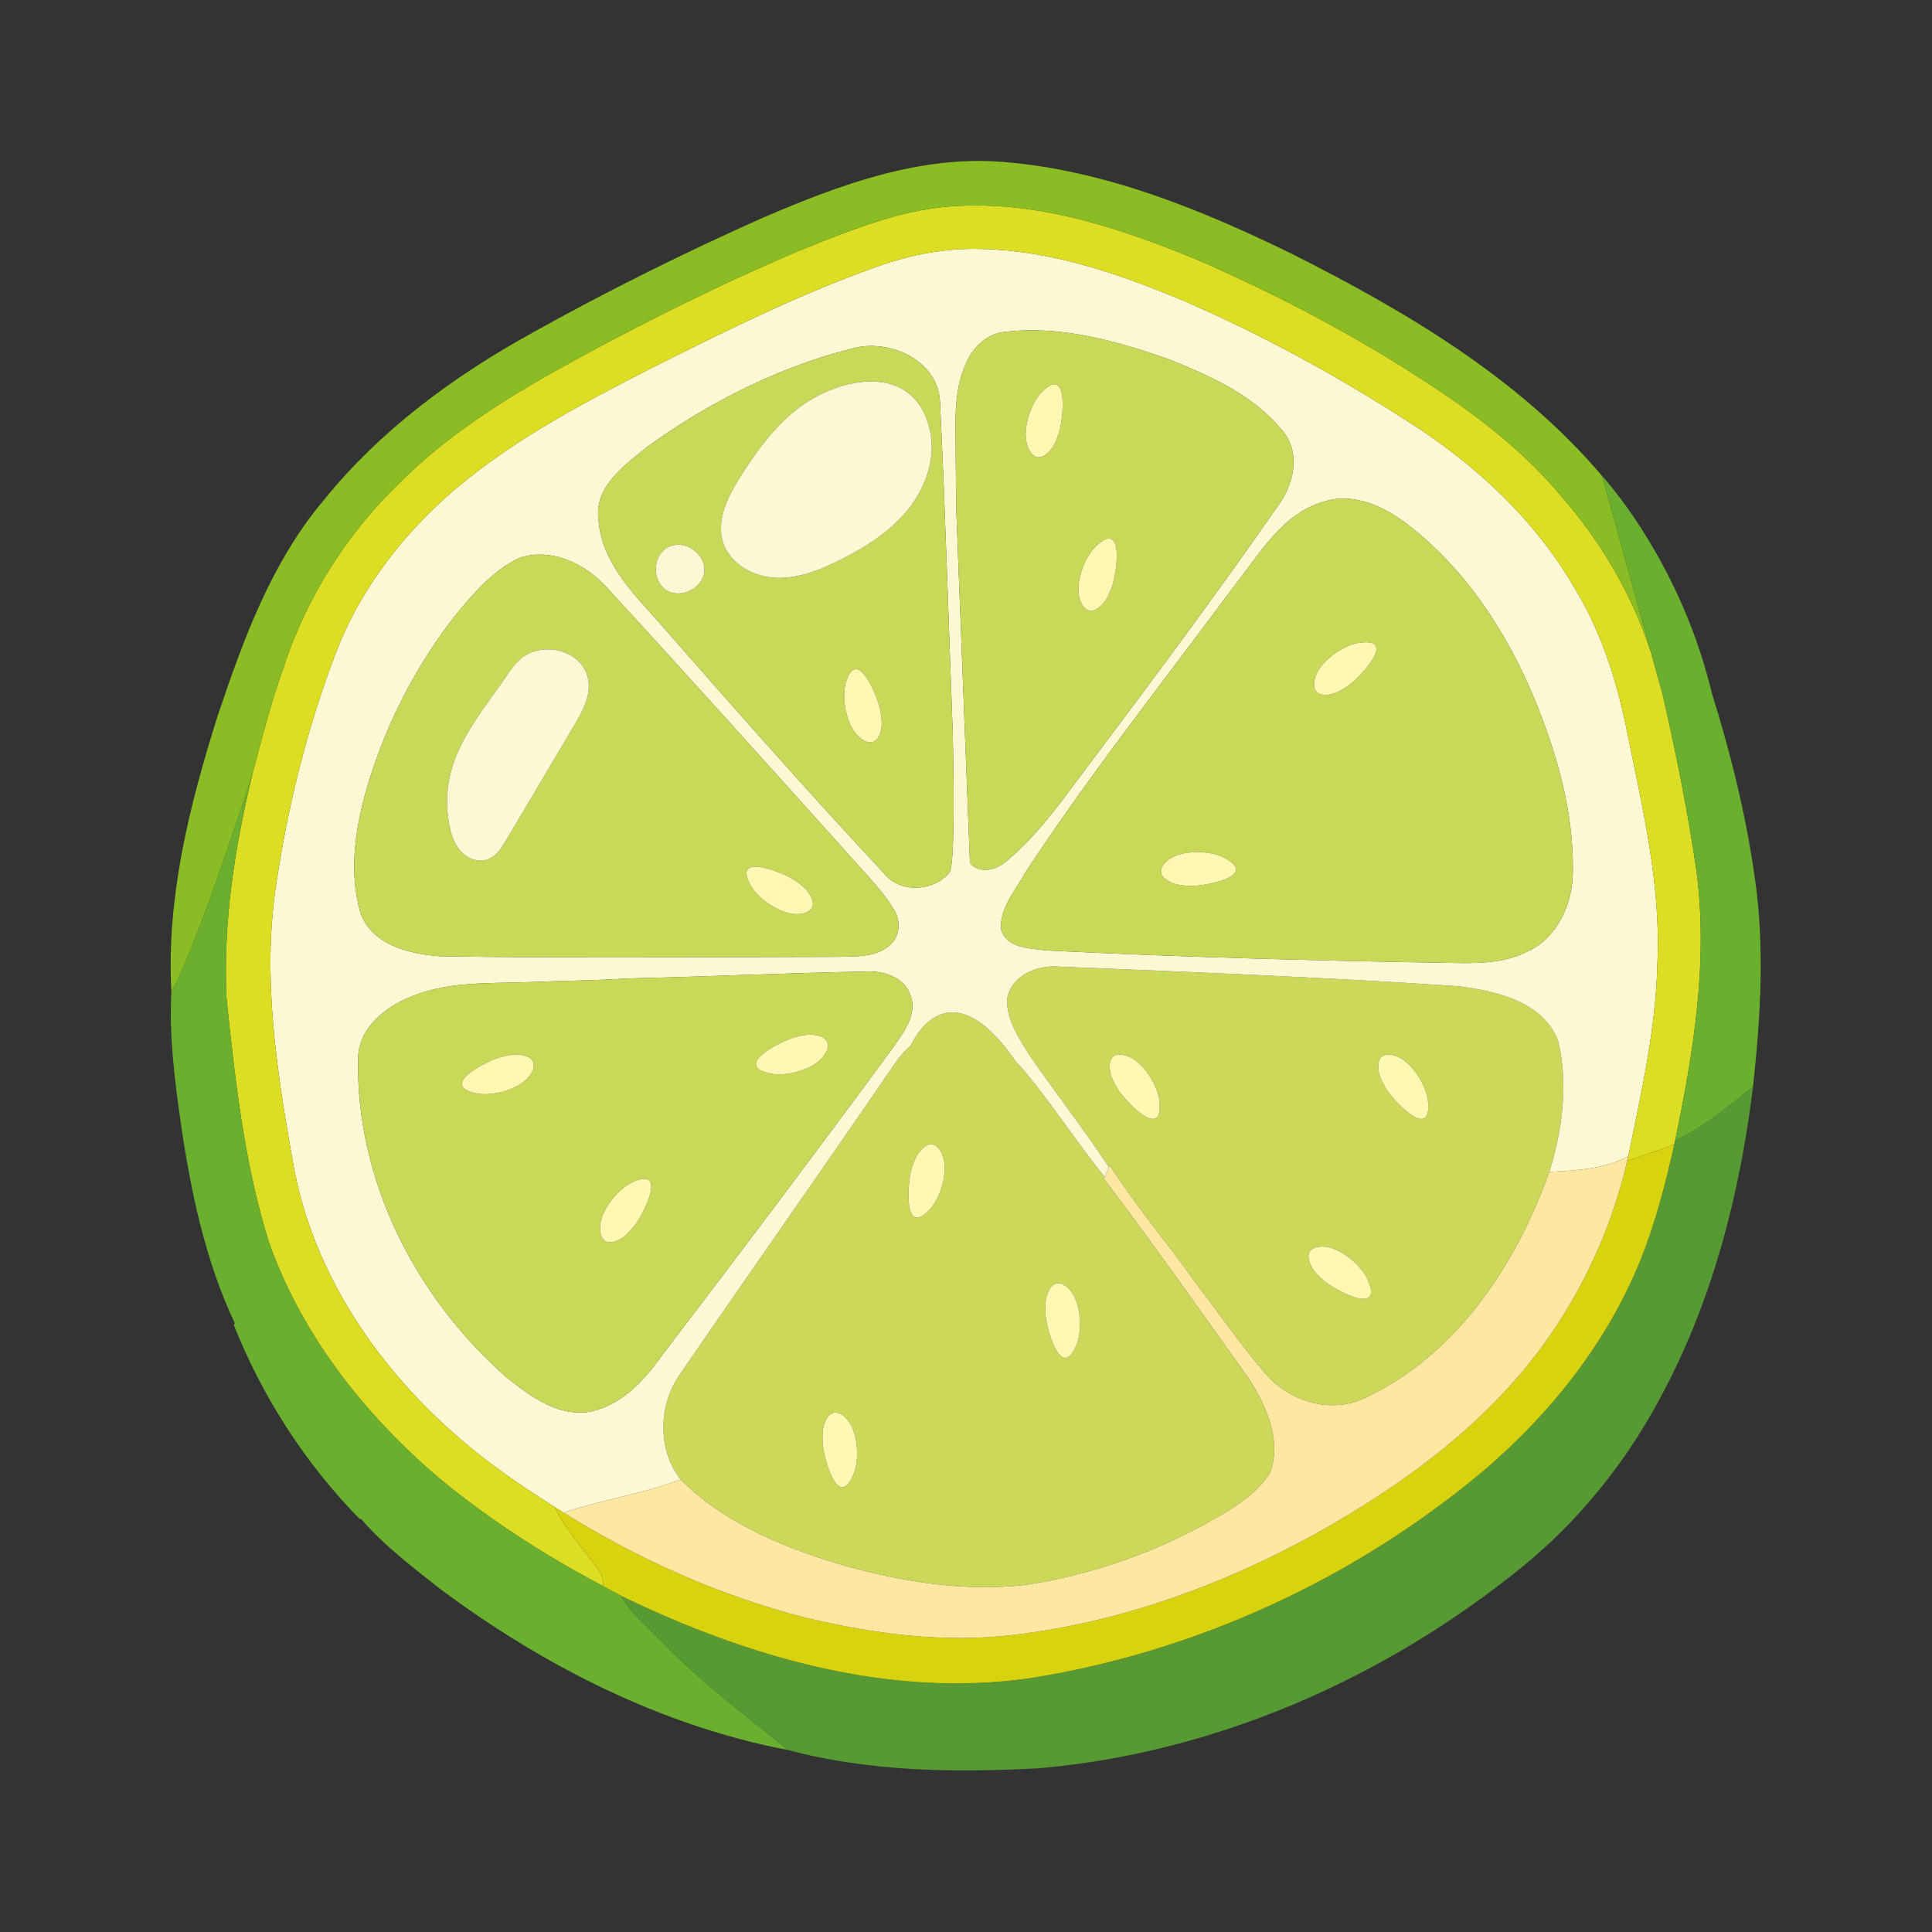 <?xml version="1.0" encoding="utf-8"?>
<!-- Generator: Adobe Illustrator 27.5.0, SVG Export Plug-In . SVG Version: 6.00 Build 0)  -->
<svg version="1.1" id="Capa_1" xmlns="http://www.w3.org/2000/svg" xmlns:xlink="http://www.w3.org/1999/xlink" x="0px" y="0px"
	 viewBox="0 0 2122 2122" style="enable-background:new 0 0 2122 2122;" xml:space="preserve">
<rect x="0" y="0" width="2122" height="2122" fill="#333333" stroke="none"/>
<path style="fill:#CBD85A;" d="M751.977,1629.336c48.809,46.367,112.859,71.988,176.574,90.527
	c63.828,17.738,130.941,28.453,197.207,20.973c66.941-9.918,132.078-31.91,191.879-63.488
	c28.004-15.871,58.953-31.398,77.035-59.121c13.719-35.148-3.684-73.801-22.68-103.559
	c-52.77-73.691-104.75-147.953-159.559-220.113l0.906-1.754c-30.383-37.695-56.688-78.453-87.582-115.75
	c-2.977-3.57-6.145-7.121-9.52-10.48l-9.117-12.477c-70.512-91.531-106.863-5.5-106.863-5.5
	c-10.941,8.617-18.082,20.855-26.02,32.082c-75.164,109.973-152.086,218.691-227.25,328.602
	c-23.918,33.336-25.164,82.934,0.57,115.695C748.633,1626.051,750.848,1628.262,751.977,1629.336z M1149.938,1422.711
	c6.84-20.949,20.621-13.594,28.176-1.793c1.941,3.016,3.527,6.602,4.77,10.523c4.609,14.539,4.457,33.684-0.559,45.68
	c-17.527,41.867-33.59-20.715-34.047-34.473C1148.059,1435.941,1147.848,1429.082,1149.938,1422.711z M1001.219,1283.902
	c2.043-6.391,4.152-12.922,8.254-18.223c13.48-17.438,23.984-5.887,27.148,7.77c0.809,3.496,1.098,7.406,0.957,11.512
	c-0.539,15.242-7.109,33.223-15.867,42.844C991.152,1361.355,997.035,1297.012,1001.219,1283.902z M905.141,1564.754
	c6.852-20.949,20.621-13.59,28.184-1.793c1.934,3.02,3.527,6.609,4.766,10.527c4.609,14.531,4.465,33.68-0.559,45.672
	c-17.523,41.871-33.586-20.715-34.043-34.469C903.266,1577.988,903.063,1571.125,905.141,1564.754z"/>
<path style="fill:#CBD85A;" d="M1310.84,1405.719c26.074,34.348,50.844,69.777,78.73,102.711
	c27.207,32.023,75.16,45.801,113.367,25.168c97.844-47.219,161.5-144.09,197.719-243.52c0.285-0.734,0.789-2.211,1.078-2.945
	c14.227-46.199,21.031-96.477,9.578-143.98c-16.609-43.367-68.93-54.98-110.254-59.977c-145.34-9.801-290.961-15.469-436.527-21.426
	c-24.371-2.547-55.094,9.414-58.441,36.617c-0.063,22.902,13.492,42.801,25.281,61.504c28.344,41.043,59.121,80.383,86.617,122.047
	l0.898-1.984C1246.84,1323.75,1280.789,1363.367,1310.84,1405.719z M1538.348,1162.281c3.125,1.754,6.215,4.16,9.156,7.039
	c10.91,10.66,19.785,27.625,20.992,40.574c4.23,45.188-39.379-2.484-46.258-14.41c-3.352-5.805-6.754-11.77-7.918-18.371
	C1510.504,1155.41,1526.121,1155.418,1538.348,1162.281z M1458.777,1369.848c3.52,0.699,7.207,2.023,10.898,3.84
	c13.691,6.719,27.418,20.063,32.609,31.984c18.137,41.613-38.188,9.941-48.441,0.762c-4.988-4.477-10.09-9.07-13.258-14.98
	C1430.184,1372.023,1445.023,1367.156,1458.777,1369.848z M1243.395,1162.281c3.121,1.754,6.211,4.16,9.16,7.039
	c10.902,10.66,19.781,27.625,20.988,40.574c4.23,45.188-39.383-2.484-46.254-14.41c-3.359-5.805-6.758-11.77-7.922-18.371
	C1215.551,1155.41,1231.172,1155.418,1243.395,1162.281z"/>
<path style="fill:#FCF8D3;" d="M747.559,1624.973c-25.734-32.762-24.488-82.359-0.57-115.695
	c75.164-109.91,152.086-218.629,227.25-328.602c7.938-11.227,15.078-23.465,26.02-32.082c0,0,36.352-86.031,106.863,5.5
	l9.117,12.477c3.375,3.359,6.543,6.91,9.52,10.48c30.895,37.297,57.199,78.055,87.582,115.75c1.188-2.723,3.453-8.164,4.648-10.883
	c-27.496-41.664-58.273-81.004-86.617-122.047c-11.789-18.703-25.344-38.602-25.281-61.504c3.348-27.203,34.07-39.164,58.441-36.617
	c145.566,5.957,291.188,11.625,436.527,21.426c41.324,4.996,93.645,16.609,110.254,59.977c11.453,47.504,4.648,97.781-9.578,143.98
	c29.363-1.645,60.141-2.785,86.672-17.117c14.34-69.723,30.273-139.73,31.969-211.215c4.199-86.27-16.211-170.902-33.219-254.738
	c-10.996-55.156-28-109.516-57.477-157.754c-43.25-74.934-108.215-135.477-180.711-181.785
	c-79.707-51.527-163.367-97.215-250.543-134.859c-69.672-29.02-142.797-54.242-218.977-56.168
	c-39.113-1.418-78.168,5.836-114.906,18.93c-86.379,30.441-168.41,71.422-250.09,112.41
	c-79.363,40.582-159.394,82.695-226.117,142.672c-51.809,46.992-95,104.754-119.828,170.512
	c-31.457,82.469-52.777,168.859-65.586,256.215c-14.797,100.273,1.016,201.625,18.48,300.543
	c23.637,139.895,115.977,259.781,229.234,341.184c19.047,14.004,39.055,26.754,58.945,39.621c2.328,1.477,7.086,4.422,9.477,5.84
	C661.281,1647.25,705.836,1640.906,747.559,1624.973z M1545.453,575.563c63.262,48.582,108.664,117.227,139.16,190.297
	c24.887,60.367,43.879,124.82,42.914,190.742c0.164,34.918-16.16,72.73-49.145,88.144c-27.215,14.34-58.789,13.324-88.598,12.813
	c-146.711-2.438-293.344-6.348-439.82-13.602c-18.199-2.441-46.254-1.988-50.621-24.945c-0.508-23.012,16.496-41.66,26.98-60.941
	c71.254-108.547,152.199-210.297,229.406-314.598c28.176-35.254,52.602-79.981,99.305-92.738
	C1487.234,540.703,1520.117,556.352,1545.453,575.563z M1060.742,399.84c6.633-16.605,20.52-30.836,38.43-34.746
	c62.695-8.73,126.012,8.789,184.797,29.594c45.91,18.309,93.98,39.902,125.496,79.473c19.555,24.086,11.223,58.27-5.727,81.281
	c-77.203,111.219-158.77,219.203-240.004,327.414c-18.023,22.957-36.902,45.746-59.738,64.109
	c-10.602,8.785-28.859,13.094-38.664,0.852l-15.051-388.75c-0.191-18.59-0.387-37.18-0.59-55.777
	C1050.09,468.715,1046,432.27,1060.742,399.84z M710.598,490.992c68.984-49.824,146.926-89.105,229.801-109.289
	c39.344-8.5,89.676,15.023,92.004,59.238v0.027c5.965,120.875,9.355,242.023,14.004,363.039
	c1.746,79.578,1.52,143.519-3.223,153.941l-0.051,0.113c-17.176,20.813-54.656,24.039-72.856,0.465
	c-84.07-90.066-165.578-182.465-246.699-275.199c-29.078-32.484-62.809-66.492-66.258-112.582
	C652.496,534.469,686.051,511.172,710.598,490.992z M401.16,871.688c19.777-70.457,53.336-137.121,98.23-194.938
	c20.238-24.434,41.66-49.996,70.859-63.887c35.992-12.297,74.879,7.426,98.344,34.75c92.34,100.391,183.543,201.969,274.695,303.488
	c13.324,15.137,27.605,29.816,38.094,47.219c7.879,11.625,7.707,28.91-3.004,38.773c-15.078,14.684-37.809,13.207-57.25,13.832
	c-145.68,0.285-291.418,1.531-437.098-0.566c-34.066-2.383-77.098-12.527-88.602-49.434
	C383.527,958.641,389.82,913.41,401.16,871.688z M556.93,1513.25c-100.336-87.637-166.938-217.789-163.594-352.531
	c1.754-32.363,30.16-55.09,58.211-65.977c39-16.383,81.855-14.566,123.234-15.871c38.832-1.531,77.66-1.867,116.433-4.25
	c85.988-1.93,171.926-5.953,257.91-7.484c19.789-1.25,43.762,5.16,50.848,26.02c8.223,22.219-8.668,41.945-20.348,59.121
	c-83.156,113.031-167.504,225.098-252.699,336.598c-19.391,27.379-44.215,54.414-78.453,61.559
	C613.445,1556.723,582.719,1533.77,556.93,1513.25z"/>
<path style="fill:#DDDD23;" d="M1572.715,423.879c-80.484-53.398-166.254-98.465-254.625-137.293
	c-82.758-34.18-170.391-64.277-261.203-60.598c-62.355,1.645-120.738,26.078-177.824,48.863
	C808.551,304.559,739.738,338.168,672,373.656c-82.82,44.102-166.656,90.016-233.547,157.074
	c-58.043,56.059-102.258,126.238-127.254,203.047c-13.605,38.09-23.641,77.313-33.961,116.426
	c-19.438,80.27-32.305,162.688-28.504,245.559c9.406,89.793,19.27,180.543,46.141,267.102
	c35.824,102.883,105.492,191.082,187.91,261.09c55.434,45.801,116.312,84.797,179.914,118.355
	c-0.394-6.289-1.074-12.754-5.152-17.68c-15.934-23.074-35.945-43.426-47.965-69.047c-19.891-12.867-39.898-25.617-58.945-39.621
	c-113.258-81.402-205.598-201.289-229.234-341.184c-17.465-98.918-33.277-200.27-18.48-300.543
	c12.809-87.355,34.129-173.746,65.586-256.215c24.828-65.758,68.02-123.519,119.828-170.512
	c66.723-59.977,146.754-102.09,226.117-142.672c81.68-40.988,163.711-81.969,250.09-112.41
	c36.738-13.094,75.793-20.348,114.906-18.93c76.18,1.926,149.305,27.148,218.977,56.168
	c87.176,37.645,170.836,83.332,250.543,134.859c72.496,46.309,137.461,106.852,180.711,181.785
	c29.477,48.238,46.48,102.598,57.477,157.754c17.008,83.836,37.418,168.469,33.219,254.738
	c-1.695,71.484-17.629,141.492-31.969,211.215l-1.133,4.813c17.398-5.496,34.629-11.504,51.695-17.961l0.902-4.254
	c20.355-97.387,36.676-197.547,23.297-297.148c-9.57-65.414-22.672-130.262-37.523-194.652l-12.449-44.859
	c-20.563-62.102-53.816-119.82-96.895-169.129C1675.938,497.848,1625.551,458.457,1572.715,423.879z"/>
<path style="fill:#CAD85A;" d="M1049.691,503.289c0.203,18.598,0.398,37.188,0.59,55.777l15.051,388.75
	c9.805,12.242,28.063,7.934,38.664-0.852c22.836-18.363,41.715-41.152,59.738-64.109
	c81.234-108.211,162.801-216.195,240.004-327.414c16.949-23.012,25.281-57.195,5.727-81.281
	c-31.516-39.57-79.586-61.164-125.496-79.473c-58.785-20.805-122.102-38.324-184.797-29.594c-17.91,3.91-31.797,18.141-38.43,34.746
	C1046,432.27,1050.09,468.715,1049.691,503.289z M1184.766,641.738c1.59-15.164,9.391-32.652,18.801-41.637
	c32.813-31.356,22.484,32.426,17.391,45.219c-2.469,6.23-5.035,12.598-9.488,17.605c-14.66,16.461-24.336,4.203-26.543-9.633
	C1184.359,649.754,1184.34,645.832,1184.766,641.738z M1126.637,473.68c0.953-15.223,8.004-33.02,17.012-42.398
	c31.453-32.719,23.844,31.441,19.309,44.438c-2.211,6.328-4.504,12.801-8.742,17.996c-13.938,17.066-24.129,5.234-26.926-8.5
	C1126.57,481.699,1126.387,477.785,1126.637,473.68z"/>
<path style="fill:#CAD85A;" d="M723.578,683.328c81.121,92.734,162.629,185.133,246.699,275.199
	c18.199,23.574,55.68,20.348,72.856-0.465l0.051-0.113c4.742-10.422,4.969-74.363,3.223-153.941
	c-4.648-121.016-8.039-242.164-14.004-363.039v-0.027c-2.328-44.215-52.66-67.738-92.004-59.238
	c-82.875,20.184-160.816,59.465-229.801,109.289c-24.547,20.18-58.102,43.477-53.277,79.754
	C660.769,616.836,694.5,650.844,723.578,683.328z M967.898,800.551c-4.094,21.656-18.703,16.133-27.715,5.395
	c-2.313-2.742-4.344-6.098-6.078-9.824c-6.437-13.824-8.746-32.828-5.309-45.371c12.008-43.769,35.965,16.238,38.184,29.816
	C968.066,787.184,969.144,793.965,967.898,800.551z M813.387,523.191c17.332-27.359,36.695-54.066,62.258-73.957
	c46.176-35.914,128.356-52.23,145.609,22.836c7,30.438-4.195,63.008-23.758,87.359c-19.563,24.344-46.656,41.5-74.563,55.516
	c-22.172,11.133-46.137,20.758-70.922,19.68c-24.785-1.078-50.453-15.414-57.902-39.074
	C786.359,570.934,799.578,544.992,813.387,523.191z M732.125,601.996l4.293-2.156c17.199-6.816,38.824,9.297,37.211,27.727
	c-1.613,18.43-25.715,30.539-41.465,20.836C716.414,638.699,716.387,611.727,732.125,601.996z"/>
<path style="fill:#CAD85A;" d="M1355.73,643.473c-77.207,104.301-158.152,206.051-229.406,314.598
	c-10.484,19.281-27.488,37.93-26.98,60.941c4.367,22.957,32.422,22.504,50.621,24.945c146.477,7.254,293.109,11.164,439.82,13.602
	c29.809,0.512,61.383,1.527,88.598-12.813c32.984-15.414,49.309-53.227,49.145-88.144c0.965-65.922-18.027-130.375-42.914-190.742
	c-30.496-73.07-75.898-141.715-139.16-190.297c-25.336-19.211-58.219-34.859-90.418-24.828
	C1408.332,563.492,1383.906,608.219,1355.73,643.473z M1307.137,972.996c-6.699-0.34-13.555-0.711-19.734-3.324
	c-20.297-8.574-11.809-21.684,0.586-28.227c3.172-1.676,6.875-2.961,10.883-3.867c14.875-3.379,33.934-1.621,45.469,4.391
	C1384.59,962.945,1320.879,973.691,1307.137,972.996z M1446.523,739.137c1.566-3.227,3.781-6.457,6.473-9.57
	c9.973-11.535,26.363-21.43,39.215-23.43c44.848-6.984-0.074,39.457-11.551,47.051c-5.598,3.699-11.34,7.461-17.855,9.023
	C1441.371,767.348,1440.43,751.758,1446.523,739.137z"/>
<path style="fill:#CAD85A;" d="M484.031,1050.359c145.68,2.098,291.418,0.852,437.098,0.566c19.441-0.625,42.172,0.852,57.25-13.832
	c10.711-9.863,10.883-27.148,3.004-38.773c-10.488-17.402-24.769-32.082-38.094-47.219
	c-91.152-101.52-182.355-203.098-274.695-303.488c-23.465-27.324-62.352-47.047-98.344-34.75
	c-29.199,13.891-50.621,39.453-70.859,63.887c-44.895,57.816-78.453,124.481-98.23,194.938
	c-11.34,41.723-17.633,86.953-5.73,129.238C406.934,1037.832,449.965,1047.977,484.031,1050.359z M873.078,966.996
	c5.481,3.859,11.078,7.828,14.91,13.332c12.598,18.082-1.574,24.641-15.547,23.57c-3.574-0.273-7.391-1.164-11.273-2.539
	c-14.379-5.074-29.566-16.73-36.113-27.965C802.191,934.18,861.82,959.07,873.078,966.996z M550.133,751.41
	c12.019-16.824,18.992-32.121,40.672-37.023c24.512-5.551,52.84,8.191,55.68,34.934c1.785,16.836-7.156,32.738-15.785,47.305
	c-24.867,41.969-49.727,83.938-74.59,125.902c-5.203,8.789-11.16,18.203-20.797,21.578c-10.422,3.641-22.414-1.309-29.676-9.625
	c-7.258-8.32-10.57-19.359-12.488-30.231C482.031,841.121,515.996,799.176,550.133,751.41z"/>
<path style="fill:#CAD85A;" d="M648.473,1550.434c34.238-7.145,59.063-34.18,78.453-61.559
	c85.195-111.5,169.543-223.566,252.699-336.598c11.68-17.176,28.57-36.902,20.348-59.121c-7.086-20.859-31.059-27.27-50.848-26.02
	c-85.984,1.531-171.922,5.555-257.91,7.484c-38.773,2.383-77.602,2.719-116.433,4.25c-41.379,1.305-84.234-0.512-123.234,15.871
	c-28.051,10.887-56.457,33.613-58.211,65.977c-3.344,134.742,63.258,264.895,163.594,352.531
	C582.719,1533.77,613.445,1556.723,648.473,1550.434z M873.816,1138.992c6.523-1.559,13.203-3.129,19.863-2.363
	c21.898,2.527,17.434,17.488,7.383,27.258c-2.574,2.496-5.766,4.774-9.359,6.774c-13.324,7.418-32.113,11.094-44.875,8.563
	C802.309,1170.414,860.426,1142.184,873.816,1138.992z M659.598,1343.09c0.598-3.539,1.824-7.262,3.539-11
	c6.348-13.859,19.324-27.945,31.098-33.465c41.105-19.246,10.961,37.902,2.063,48.406c-4.332,5.117-8.797,10.336-14.617,13.656
	C662.539,1371.617,657.277,1356.91,659.598,1343.09z M578.016,1185.684c-2.57,2.496-5.769,4.766-9.363,6.77
	c-13.316,7.418-32.113,11.094-44.867,8.57c-44.527-8.816,13.598-37.039,26.98-40.238c6.523-1.559,13.211-3.129,19.871-2.359
	C592.527,1160.949,588.066,1175.922,578.016,1185.684z"/>
<path style="fill:#579932;" d="M1838.969,1256.867c-9.688,43.133-20.691,86.156-37.242,127.195
	c-36.34,90.184-98.465,168.293-171.98,231.105c-141.375,118.637-315.398,199.078-497.809,227.98
	c-155.258,22.453-311.258-23.18-450.019-90.469c13.488,23.074,35.144,39.461,53.226,58.676
	c40.133,40.699,86.27,74.539,130.262,110.762c89.508,23.98,184.227,24.996,276.508,20.004
	c194.258-17.117,380.188-99.195,530.852-221.805c61.793-50.508,112.742-113.828,150.273-184.109
	c57.363-105.605,87.863-223.906,102.375-342.605c-27.215,21.484-53.793,44.387-85.543,59.012L1838.969,1256.867z"/>
<path style="fill:#D8D30F;" d="M1643.629,1537.848c-57.703,59.75-127.086,106.738-199.242,147.102
	c-102.32,56.395-214.496,96.984-330.871,110.699c-76.809,9.297-154.41-1.074-229.176-18.93
	c-93.813-24.09-183.207-64.109-265.281-115.297c-2.391-1.418-7.148-4.363-9.477-5.84c12.02,25.621,32.031,45.973,47.965,69.047
	c4.078,4.926,4.758,11.391,5.152,17.68c6.293,3.516,12.699,6.977,19.219,10.371c138.762,67.289,294.762,112.922,450.019,90.469
	c182.41-28.902,356.434-109.344,497.809-227.98c73.516-62.813,135.641-140.922,171.98-231.105
	c16.551-41.039,27.555-84.063,37.242-127.195c-17.066,6.457-34.297,12.465-51.695,17.961
	C1764.426,1373.406,1714.656,1465.688,1643.629,1537.848z"/>
<path style="fill:#FEE7A0;" d="M1700.656,1290.078c-36.219,99.43-99.875,196.301-197.719,243.52
	c-38.207,20.633-86.16,6.855-113.367-25.168c-27.887-32.934-52.656-68.363-78.73-102.711c-30.051-42.352-64-81.969-91.953-125.785
	l-0.898,1.984c-1.195,2.719-3.461,8.16-4.648,10.883l-0.906,1.754c54.809,72.16,106.789,146.422,159.559,220.113
	c18.996,29.758,36.398,68.41,22.68,103.559c-18.082,27.723-49.031,43.25-77.035,59.121c-59.801,31.578-124.938,53.57-191.879,63.488
	c-66.266,7.48-133.379-3.234-197.207-20.973c-63.715-18.539-127.766-44.16-176.574-90.527c-1.129-1.074-3.344-3.285-4.418-4.363
	c-41.723,15.934-86.277,22.277-128.5,36.449c82.074,51.188,171.469,91.207,265.281,115.297
	c74.766,17.855,152.367,28.227,229.176,18.93c116.375-13.715,228.551-54.305,330.871-110.699
	c72.156-40.363,141.539-87.352,199.242-147.102c71.027-72.16,120.797-164.441,143.645-263.02l1.133-4.813
	c-26.531,14.332-57.309,15.473-86.672,17.117C1701.445,1287.867,1700.941,1289.344,1700.656,1290.078z"/>
<path style="fill:#6AB02E;" d="M735.144,1811.355c-18.082-19.215-39.738-35.602-53.226-58.676
	c-6.52-3.395-12.926-6.855-19.219-10.371c-63.602-33.559-124.48-72.555-179.914-118.355
	c-82.418-70.008-152.086-158.207-187.91-261.09c-26.871-86.559-36.734-177.309-46.141-267.102
	c-3.801-82.871,9.066-165.289,28.504-245.559c0,0-60.312,188.52-88.988,239.438c-2.605,47.215,3.398,94.777,9.977,141.543
	c10.996,75.793,26.809,152.594,59.629,222.148l-0.965,2.266c31.52,79.133,78.516,151.863,138.086,212.742h1.645
	c25.391,29.418,56.688,53.109,87.129,77.09c113.023,84.117,242.555,150.102,381.656,176.688
	C821.414,1885.895,775.277,1852.055,735.144,1811.355z"/>
<path style="fill:#FFF7B2;" d="M1211.469,662.926c4.453-5.008,7.02-11.375,9.488-17.605c5.094-12.793,15.422-76.574-17.391-45.219
	c-9.41,8.984-17.211,26.473-18.801,41.637c-0.426,4.094-0.406,8.016,0.16,11.555
	C1187.133,667.129,1196.809,679.387,1211.469,662.926z"/>
<path style="fill:#FFF7B2;" d="M1462.805,762.211c6.516-1.563,12.258-5.324,17.855-9.023c11.477-7.594,56.398-54.035,11.551-47.051
	c-12.852,2-29.242,11.894-39.215,23.43c-2.691,3.113-4.906,6.344-6.473,9.57C1440.43,751.758,1441.371,767.348,1462.805,762.211z"/>
<path style="fill:#FFF7B2;" d="M1344.34,941.969c-11.535-6.012-30.594-7.769-45.469-4.391c-4.008,0.906-7.711,2.191-10.883,3.867
	c-12.395,6.543-20.883,19.652-0.586,28.227c6.18,2.613,13.035,2.984,19.734,3.324C1320.879,973.691,1384.59,962.945,1344.34,941.969
	z"/>
<path style="fill:#FFF7B2;" d="M1227.289,1195.484c6.871,11.926,50.484,59.598,46.254,14.41
	c-1.207-12.949-10.086-29.914-20.988-40.574c-2.949-2.879-6.039-5.285-9.16-7.039c-12.223-6.863-27.844-6.871-24.027,14.832
	C1220.531,1183.715,1223.93,1189.68,1227.289,1195.484z"/>
<path style="fill:#FFF7B2;" d="M1522.238,1195.484c6.879,11.926,50.488,59.598,46.258,14.41
	c-1.207-12.949-10.082-29.914-20.992-40.574c-2.941-2.879-6.031-5.285-9.156-7.039c-12.227-6.863-27.844-6.871-24.027,14.832
	C1515.484,1183.715,1518.887,1189.68,1522.238,1195.484z"/>
<path style="fill:#FFF7B2;" d="M1453.844,1406.434c10.254,9.18,66.578,40.852,48.441-0.762
	c-5.191-11.922-18.918-25.266-32.609-31.984c-3.691-1.816-7.379-3.141-10.898-3.84c-13.754-2.692-28.594,2.176-18.191,21.605
	C1443.754,1397.363,1448.855,1401.957,1453.844,1406.434z"/>
<path style="fill:#FFF7B2;" d="M1021.711,1327.805c8.758-9.621,15.328-27.602,15.867-42.844c0.141-4.105-0.148-8.016-0.957-11.512
	c-3.164-13.656-13.668-25.207-27.148-7.77c-4.102,5.301-6.211,11.832-8.254,18.223
	C997.035,1297.012,991.152,1361.355,1021.711,1327.805z"/>
<path style="fill:#FFF7B2;" d="M846.828,1179.223c12.762,2.531,31.551-1.145,44.875-8.563c3.594-2,6.785-4.277,9.359-6.774
	c10.051-9.77,14.516-24.73-7.383-27.258c-6.66-0.766-13.34,0.805-19.863,2.363C860.426,1142.184,802.309,1170.414,846.828,1179.223z
	"/>
<path style="fill:#FFF7B2;" d="M570.637,1158.426c-6.66-0.77-13.348,0.801-19.871,2.359c-13.383,3.199-71.508,31.422-26.98,40.238
	c12.754,2.523,31.551-1.152,44.867-8.57c3.594-2.004,6.793-4.273,9.363-6.77C588.066,1175.922,592.527,1160.949,570.637,1158.426z"
	/>
<path style="fill:#FFF7B2;" d="M861.168,1001.359c3.883,1.375,7.699,2.266,11.273,2.539c13.973,1.07,28.144-5.488,15.547-23.57
	c-3.832-5.504-9.43-9.473-14.91-13.332c-11.258-7.926-70.887-32.816-48.023,6.398C831.602,984.629,846.789,996.285,861.168,1001.359
	z"/>
<path style="fill:#FFF7B2;" d="M681.68,1360.688c5.82-3.32,10.285-8.539,14.617-13.656c8.898-10.504,39.043-67.652-2.063-48.406
	c-11.773,5.52-24.75,19.605-31.098,33.465c-1.715,3.738-2.941,7.461-3.539,11C657.277,1356.91,662.539,1371.617,681.68,1360.688z"/>
<path style="fill:#FFF7B2;" d="M928.797,750.75c-3.438,12.543-1.129,31.547,5.309,45.371c1.734,3.727,3.766,7.082,6.078,9.824
	c9.012,10.738,23.621,16.262,27.715-5.395c1.246-6.586,0.168-13.367-0.918-19.984C964.762,766.988,940.805,706.981,928.797,750.75z"
	/>
<path style="fill:#FFF7B2;" d="M1154.215,493.715c4.238-5.195,6.531-11.668,8.742-17.996c4.535-12.996,12.145-77.156-19.309-44.438
	c-9.008,9.379-16.059,27.176-17.012,42.398c-0.25,4.105-0.066,8.02,0.652,11.535
	C1130.086,498.949,1140.277,510.781,1154.215,493.715z"/>
<path style="fill:#FFF7B2;" d="M1182.324,1477.121c5.016-11.996,5.168-31.141,0.559-45.68c-1.242-3.922-2.828-7.508-4.77-10.523
	c-7.555-11.801-21.336-19.156-28.176,1.793c-2.09,6.371-1.879,13.23-1.66,19.938
	C1148.734,1456.406,1164.797,1518.988,1182.324,1477.121z"/>
<path style="fill:#FFF7B2;" d="M937.531,1619.16c5.023-11.992,5.168-31.141,0.559-45.672c-1.238-3.918-2.832-7.508-4.766-10.527
	c-7.563-11.797-21.332-19.156-28.184,1.793c-2.078,6.371-1.875,13.234-1.652,19.938
	C903.945,1598.445,920.008,1661.031,937.531,1619.16z"/>
<path style="fill:#FCF8D3;" d="M852.012,634.625c24.785,1.078,48.75-8.547,70.922-19.68c27.906-14.016,55-31.172,74.563-55.516
	c19.563-24.352,30.758-56.922,23.758-87.359c-17.254-75.066-99.434-58.75-145.609-22.836
	c-25.563,19.891-44.926,46.598-62.258,73.957c-13.809,21.801-27.027,47.742-19.277,72.359
	C801.559,619.211,827.227,633.547,852.012,634.625z"/>
<path style="fill:#FCF8D3;" d="M732.164,648.402c15.75,9.703,39.852-2.406,41.465-20.836c1.613-18.43-20.012-34.543-37.211-27.727
	l-4.293,2.156C716.387,611.727,716.414,638.699,732.164,648.402z"/>
<path style="fill:#FCF8D3;" d="M493.148,904.25c1.918,10.871,5.23,21.91,12.488,30.231c7.262,8.316,19.254,13.266,29.676,9.625
	c9.637-3.375,15.594-12.789,20.797-21.578c24.863-41.965,49.723-83.934,74.59-125.902c8.629-14.566,17.57-30.469,15.785-47.305
	c-2.84-26.742-31.168-40.484-55.68-34.934c-21.68,4.902-28.652,20.199-40.672,37.023
	C515.996,799.176,482.031,841.121,493.148,904.25z"/>
<path style="fill:#8ABD24;" d="M311.199,733.777c24.996-76.809,69.211-146.988,127.254-203.047
	C505.344,463.672,589.18,417.758,672,373.656c67.738-35.488,136.551-69.098,207.063-98.805
	c57.086-22.785,115.469-47.219,177.824-48.863c90.813-3.68,178.445,26.418,261.203,60.598
	c88.371,38.828,174.141,83.895,254.625,137.293c52.836,34.578,103.223,73.969,143.586,122.945
	c43.078,49.309,76.332,107.027,96.895,169.129l-53.656-193.297c-91.598-107.977-216.484-181.313-341.629-244.344
	c-99.48-48.469-204.688-91.434-316.016-100.449c-92.168-7.539-180.766,25.512-263.926,61.281
	c-86.328,38.375-171.016,80.488-253.492,126.52c-86.273,47.559-167.223,107.129-229.348,184.281
	c-57.313,68.191-88.145,153.102-116.09,236.434c-30.949,97.836-56.516,199.984-50.789,303.262
	c28.676-50.918,88.988-239.438,88.988-239.438C287.559,811.09,297.594,771.867,311.199,733.777z"/>
<path style="fill:#6AB02E;" d="M1927.34,963.688c-9.746-68.894-26.527-136.555-47.289-202.914
	c-14.012-58.063-35.656-107.297-56.766-145.672c-1.379-2.539-2.781-5.055-4.223-7.551c-11.648-20.473-22.953-37.559-32.527-50.902
	c-1.699-2.375-3.344-4.625-4.93-6.754c-13.203-17.773-22.066-27.238-22.066-27.238l53.656,193.297l12.449,44.859
	c14.852,64.391,27.953,129.238,37.523,194.652c13.379,99.602-2.941,199.762-23.297,297.148
	c31.75-14.625,58.328-37.527,85.543-59.012C1933.742,1117.359,1938.449,1039.871,1927.34,963.688z"/>
</svg>
